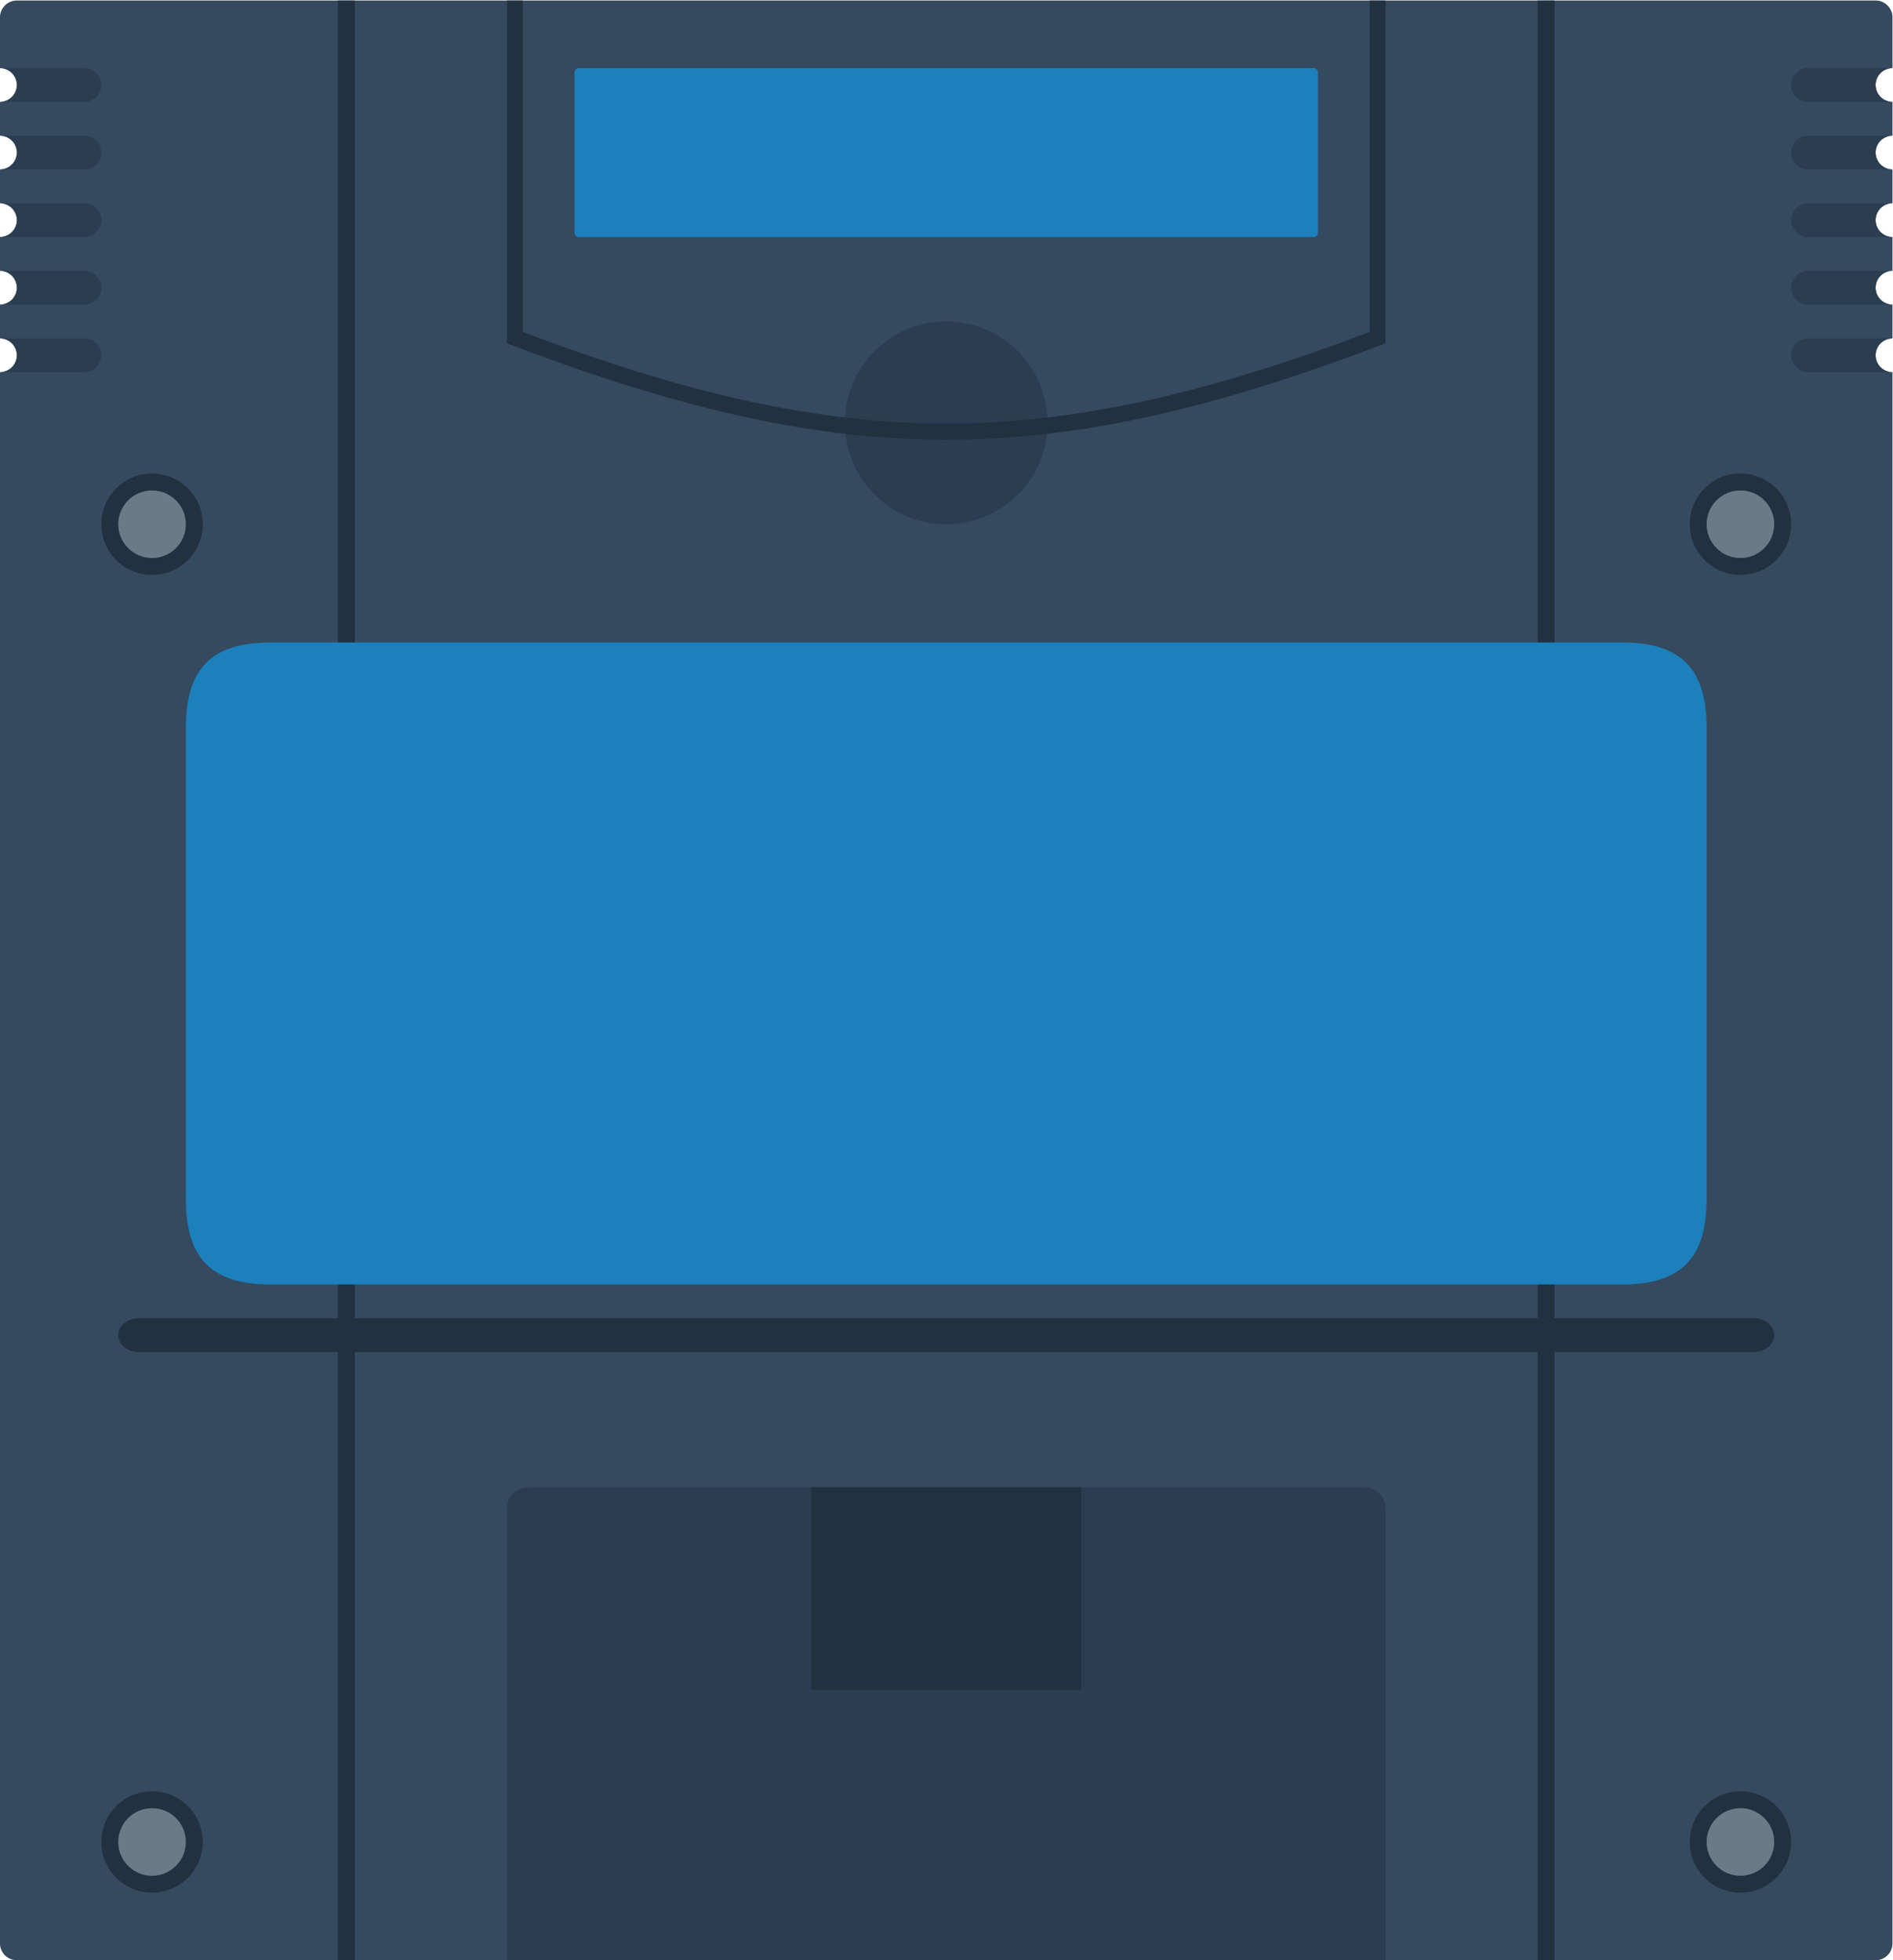 <svg height="309.333" viewBox="0 0 298.667 309.333" width="298.667" xmlns="http://www.w3.org/2000/svg" xmlns:xlink="http://www.w3.org/1999/xlink"><clipPath id="a"><path d="m0 256h256v-256h-256z"/></clipPath><g clip-path="url(#a)" transform="matrix(1.333 0 0 -1.333 -21.333 325.333)"><path d="m0 0c0 1.105.895 2 2 2v4c-1.105 0-2 .895-2 2s.895 2 2 2v4c-1.105 0-2 .895-2 2s.895 2 2 2v4c-1.105 0-2 .895-2 2s.895 2 2 2v4c-1.105 0-2 .895-2 2s.895 2 2 2v6c0 1.105-.895 2-2 2h-220c-1.105 0-2-.895-2-2v-6c1.105 0 2-.895 2-2s-.895-2-2-2v-4c1.105 0 2-.895 2-2s-.895-2-2-2v-4c1.105 0 2-.895 2-2s-.895-2-2-2v-4c1.105 0 2-.895 2-2s-.895-2-2-2v-4c1.105 0 2-.895 2-2s-.895-2-2-2v-186c0-1.105.895-2 2-2h220c1.105 0 2 .895 2 2v186c-1.105 0-2 .895-2 2" fill="#35495f" transform="translate(238 202)"/><path d="m0 0c-1.485 0-2.6-1.091-2.6-2.545v-53.455h104v53.455c0 1.454-1.115 2.545-2.6 2.545z" fill="#2b3e51" transform="translate(78.6 68)"/><path d="m0 0c-3.314 0-6-2.686-6-6s2.686-6 6-6 6 2.686 6 6-2.686 6-6 6" fill="#223140" transform="translate(34 188)"/><path d="m0 0c2.209 0 4-1.791 4-4s-1.791-4-4-4-4 1.791-4 4 1.791 4 4 4" fill="#6c7a88" transform="translate(34 186)"/><path d="m0 0c-3.314 0-6-2.686-6-6s2.686-6 6-6 6 2.686 6 6-2.686 6-6 6" fill="#223140" transform="translate(222 188)"/><path d="m0 0c2.209 0 4-1.791 4-4s-1.791-4-4-4-4 1.791-4 4 1.791 4 4 4" fill="#6c7a88" transform="translate(222 186)"/><path d="m0 0c-3.314 0-6-2.686-6-6s2.686-6 6-6 6 2.686 6 6-2.686 6-6 6" fill="#223140" transform="translate(34 32)"/><path d="m0 0c2.209 0 4-1.791 4-4s-1.791-4-4-4-4 1.791-4 4 1.791 4 4 4" fill="#6c7a88" transform="translate(34 30)"/><path d="m0 0c-3.314 0-6-2.686-6-6s2.686-6 6-6 6 2.686 6 6-2.686 6-6 6" fill="#223140" transform="translate(222 32)"/><path d="m0 0c2.209 0 4-1.791 4-4s-1.791-4-4-4-4 1.791-4 4 1.791 4 4 4" fill="#6c7a88" transform="translate(222 30)"/><path d="m0 0h-87c-.276 0-.5.224-.5.5v19c0 .276.224.5.5.5h87c.276 0 .5-.224.5-.5v-19c0-.276-.224-.5-.5-.5" fill="#1b80bb" transform="translate(171.5 216)"/><path d="m144 44h-32v24h32z" fill="#223140"/><path d="m58 12h-2v232h2z" fill="#223140"/><path d="m200 12h-2v232h2z" fill="#223140"/><path d="m0 0h-160c-6.945 0-10-3.089-10-10.11v-55.78c0-7.021 3.055-10.11 10-10.11h160c6.945 0 10 3.089 10 10.11v55.78c0 7.021-3.055 10.11-10 10.11" fill="#1b80bb" transform="translate(208 168)"/><path d="m0 0h-191.178c-1.333 0-2.411.895-2.411 2s1.078 2 2.411 2h191.178c1.333 0 2.411-.895 2.411-2s-1.078-2-2.411-2" fill="#223140" transform="translate(223.589 84)"/><path d="m0 0c0-6.627-5.373-12-12-12s-12 5.373-12 12 5.373 12 12 12 12-5.373 12-12" fill="#2b3e51" transform="translate(140 194)"/><path d="m0 0v-39.235c-38.203-14.451-62.044-14.451-100.247 0v39.235h-1.876v-39.235-1.343l1.228-.465c20.032-7.578 35.691-10.957 50.772-10.957 15.08 0 30.739 3.379 50.772 10.957l1.228.465v1.343 39.235z" fill="#223140" transform="translate(178.123 244)"/><g fill="#2b3e51"><path d="m0 0c1.105 0 2-.895 2-2s-.895-2-2-2h10c1.105 0 2 .895 2 2s-.895 2-2 2z" transform="translate(16 236)"/><path d="m0 0c1.105 0 2-.895 2-2s-.895-2-2-2h10c1.105 0 2 .895 2 2s-.895 2-2 2z" transform="translate(16 228)"/><path d="m0 0c1.105 0 2-.895 2-2s-.895-2-2-2h10c1.105 0 2 .895 2 2s-.895 2-2 2z" transform="translate(16 220)"/><path d="m0 0c1.105 0 2-.895 2-2s-.895-2-2-2h10c1.105 0 2 .895 2 2s-.895 2-2 2z" transform="translate(16 212)"/><path d="m0 0c1.105 0 2-.895 2-2s-.895-2-2-2h10c1.105 0 2 .895 2 2s-.895 2-2 2z" transform="translate(16 204)"/><path d="m0 0c-1.105 0-2-.895-2-2s.895-2 2-2h-10c-1.105 0-2 .895-2 2s.895 2 2 2z" transform="translate(240 236)"/><path d="m0 0c-1.105 0-2-.895-2-2s.895-2 2-2h-10c-1.105 0-2 .895-2 2s.895 2 2 2z" transform="translate(240 228)"/><path d="m0 0c-1.105 0-2-.895-2-2s.895-2 2-2h-10c-1.105 0-2 .895-2 2s.895 2 2 2z" transform="translate(240 220)"/><path d="m0 0c-1.105 0-2-.895-2-2s.895-2 2-2h-10c-1.105 0-2 .895-2 2s.895 2 2 2z" transform="translate(240 212)"/><path d="m0 0c-1.105 0-2-.895-2-2s.895-2 2-2h-10c-1.105 0-2 .895-2 2s.895 2 2 2z" transform="translate(240 204)"/></g></g></svg>
